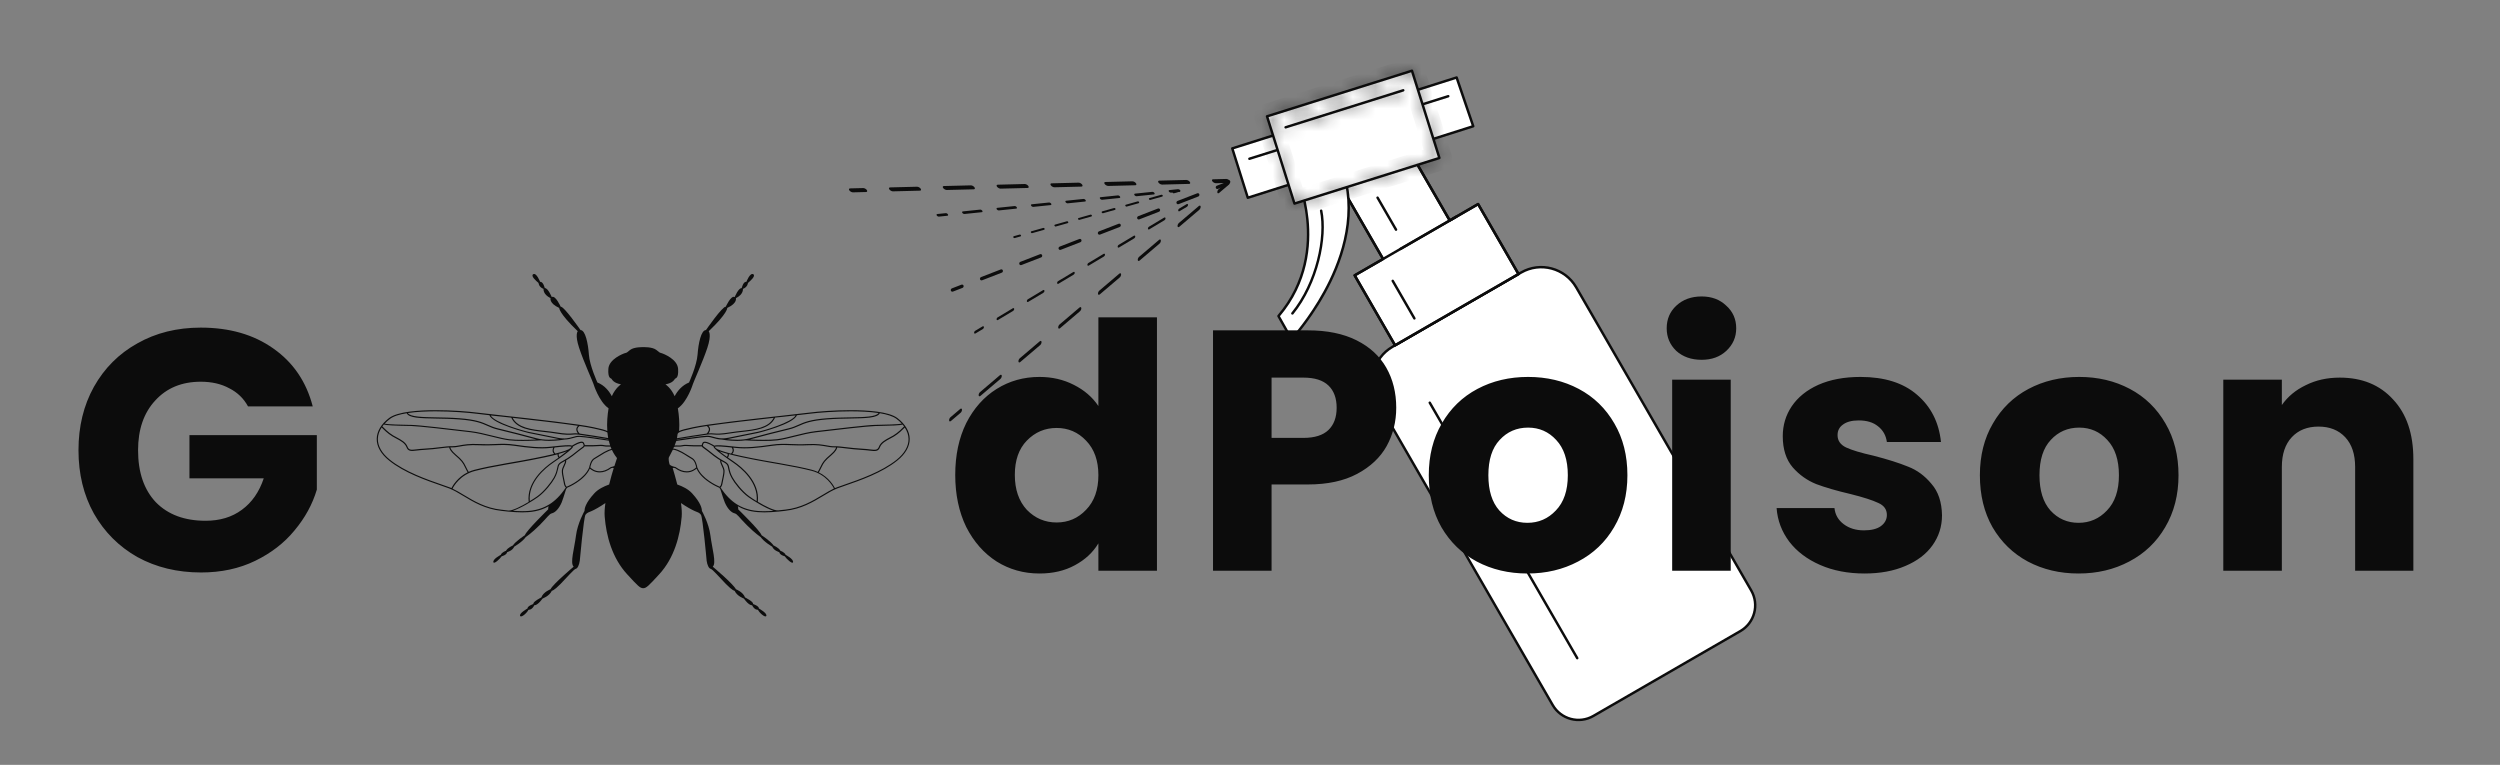 <svg width="219" height="67" viewBox="0 0 219 67" fill="none" xmlns="http://www.w3.org/2000/svg">
<rect x="0" y="0" width="219" height="67" fill="#808080" stroke="none"/>
<path d="M139.577 62.718L152.453 55.284C153.7 54.564 154.127 52.971 153.407 51.725L138.075 25.169C137.099 23.479 134.938 22.899 133.248 23.875L121.979 30.381C120.289 31.357 119.71 33.518 120.686 35.208L136.018 61.764C136.738 63.011 138.331 63.438 139.577 62.718Z" fill="white"/>
<path d="M152.508 55.379L139.632 62.812C138.336 63.561 136.672 63.115 135.924 61.819L120.592 35.263C119.587 33.523 120.185 31.291 121.925 30.287L133.193 23.781C134.933 22.777 137.165 23.375 138.169 25.114L153.501 51.671C154.249 52.967 153.804 54.63 152.508 55.379ZM122.033 30.476C120.398 31.42 119.836 33.518 120.78 35.154L136.112 61.71C136.801 62.903 138.33 63.313 139.523 62.624L152.399 55.19C153.591 54.502 154.001 52.972 153.313 51.779L137.98 25.223C137.036 23.588 134.938 23.025 133.302 23.97L122.033 30.476Z" fill="#0C0C0C"/>
<path d="M138.22 57.749C138.168 57.78 138.102 57.762 138.072 57.71L125.153 35.333C125.122 35.281 125.14 35.215 125.192 35.184C125.245 35.154 125.311 35.172 125.341 35.224L138.26 57.6C138.29 57.653 138.272 57.719 138.22 57.749Z" fill="#0C0C0C"/>
<path d="M124.096 27.778L129.935 24.407L122.777 12.008L116.937 15.379L124.096 27.778Z" fill="white"/>
<path d="M129.99 24.502L124.15 27.873C124.098 27.903 124.032 27.885 124.002 27.833L116.843 15.434C116.813 15.382 116.831 15.316 116.883 15.286L122.722 11.914C122.774 11.884 122.841 11.902 122.871 11.954L130.029 24.353C130.06 24.405 130.042 24.471 129.99 24.502ZM124.136 27.63L129.787 24.367L122.737 12.157L117.086 15.419L124.136 27.63Z" fill="#0C0C0C"/>
<path d="M122.346 20.212C122.294 20.242 122.228 20.225 122.197 20.172L120.58 17.371C120.55 17.319 120.568 17.253 120.62 17.223C120.672 17.192 120.738 17.21 120.768 17.262L122.386 20.064C122.416 20.116 122.398 20.182 122.346 20.212Z" fill="#0C0C0C"/>
<path d="M122.207 30.25L133.02 24.007L129.482 17.88L118.669 24.123L122.207 30.25Z" fill="white"/>
<path d="M133.074 24.101L122.261 30.344C122.209 30.374 122.143 30.357 122.113 30.304L118.575 24.177C118.545 24.125 118.562 24.058 118.615 24.028L129.428 17.785C129.48 17.755 129.546 17.773 129.577 17.825L133.114 23.953C133.144 24.005 133.126 24.071 133.074 24.101ZM122.247 30.101L132.871 23.967L129.443 18.029L118.818 24.163L122.247 30.101Z" fill="#0C0C0C"/>
<path d="M127.624 19.078L122.735 21.901C122.683 21.931 122.617 21.913 122.586 21.861C122.556 21.809 122.574 21.742 122.626 21.712L127.515 18.89C127.567 18.86 127.633 18.877 127.664 18.93C127.694 18.982 127.676 19.048 127.624 19.078Z" fill="#0C0C0C"/>
<path d="M133.075 24.101L122.261 30.344C122.209 30.374 122.143 30.357 122.113 30.304L118.575 24.177C118.545 24.125 118.563 24.058 118.615 24.028L121.007 22.647L116.843 15.434C116.813 15.382 116.831 15.316 116.883 15.286L122.722 11.914C122.774 11.884 122.841 11.902 122.871 11.954L127.035 19.167L129.428 17.785C129.48 17.755 129.546 17.773 129.576 17.825L133.114 23.953C133.145 24.005 133.126 24.071 133.075 24.101ZM122.247 30.101L132.872 23.967L129.443 18.028L127.05 19.41C126.998 19.44 126.932 19.422 126.902 19.37L122.737 12.157L117.086 15.419L121.251 22.632C121.281 22.684 121.263 22.75 121.211 22.781L118.818 24.162L122.247 30.101L122.247 30.101Z" fill="#0C0C0C"/>
<path d="M123.955 27.986C123.902 28.016 123.836 27.998 123.806 27.946L121.908 24.659C121.878 24.607 121.896 24.541 121.948 24.511C122 24.48 122.067 24.498 122.097 24.55L123.994 27.837C124.025 27.889 124.007 27.956 123.955 27.986Z" fill="#0C0C0C"/>
<path d="M113.418 14.979C113.418 14.979 116.842 22.016 111.993 27.686L113.142 29.72C113.142 29.72 120.881 21.411 117.128 13.713L113.418 14.979Z" fill="white"/>
<path d="M113.197 29.814C113.177 29.826 113.153 29.831 113.129 29.828C113.095 29.824 113.065 29.804 113.048 29.773L111.898 27.739C111.876 27.7 111.881 27.649 111.911 27.615C114.388 24.718 114.641 21.453 114.417 19.225C114.173 16.802 113.329 15.044 113.321 15.027C113.307 14.999 113.306 14.966 113.318 14.937C113.33 14.909 113.354 14.886 113.383 14.876L117.093 13.61C117.145 13.592 117.202 13.616 117.226 13.665C119.184 17.681 117.989 21.856 116.641 24.651C115.185 27.671 113.242 29.773 113.222 29.794C113.215 29.802 113.206 29.809 113.197 29.814ZM112.125 27.699L113.162 29.535C113.576 29.065 115.194 27.151 116.446 24.551C117.762 21.821 118.931 17.756 117.072 13.847L113.567 15.044C113.756 15.472 114.418 17.087 114.632 19.196C114.861 21.453 114.609 24.755 112.125 27.699Z" fill="#0C0C0C"/>
<path d="M113.267 27.551C113.229 27.573 113.18 27.57 113.144 27.541C113.097 27.503 113.09 27.435 113.128 27.388C115.285 24.732 116.092 20.772 115.626 18.479C115.615 18.42 115.653 18.362 115.712 18.35C115.77 18.338 115.828 18.376 115.84 18.435C116.315 20.778 115.494 24.819 113.298 27.526C113.288 27.535 113.279 27.544 113.267 27.551Z" fill="#0C0C0C"/>
<path d="M109.307 17.323L129.054 11.059L127.6 6.79L107.947 13L109.307 17.323Z" fill="white"/>
<path d="M129.109 11.153C129.102 11.157 129.095 11.16 129.087 11.162L109.341 17.427C109.313 17.436 109.283 17.434 109.258 17.42C109.232 17.407 109.213 17.384 109.204 17.356L107.844 13.033C107.827 12.976 107.858 12.915 107.915 12.896L127.568 6.686C127.625 6.668 127.685 6.698 127.704 6.754L129.158 11.023C129.167 11.051 129.166 11.081 129.152 11.107C129.142 11.126 129.127 11.142 129.109 11.153ZM109.378 17.186L128.915 10.988L127.531 6.926L108.084 13.072L109.378 17.186Z" fill="#0C0C0C"/>
<path d="M126.921 8.522C126.914 8.526 126.907 8.529 126.899 8.532L109.481 14.012C109.424 14.03 109.362 13.998 109.344 13.94C109.327 13.883 109.359 13.822 109.416 13.804L126.834 8.324C126.891 8.306 126.953 8.338 126.971 8.396C126.986 8.445 126.964 8.497 126.921 8.522Z" fill="#0C0C0C"/>
<path d="M113.39 17.828L126.086 13.834L123.683 6.193L110.987 10.187L113.39 17.828Z" fill="white"/>
<mask id="path-19-inside-1_108_816" fill="white">
<path d="M126.145 13.932C126.138 13.936 126.131 13.939 126.123 13.942L113.428 17.936C113.401 17.945 113.37 17.942 113.345 17.928C113.32 17.915 113.3 17.892 113.292 17.865L110.888 10.224C110.88 10.196 110.882 10.166 110.895 10.141C110.909 10.115 110.932 10.096 110.959 10.087L123.655 6.093C123.712 6.075 123.773 6.107 123.791 6.165L126.195 13.806C126.21 13.855 126.188 13.907 126.145 13.932ZM113.466 17.696L125.954 13.767L123.615 6.334L111.128 10.263L113.466 17.696Z"/>
</mask>
<path d="M126.145 13.932C126.138 13.936 126.131 13.939 126.123 13.942L113.428 17.936C113.401 17.945 113.37 17.942 113.345 17.928C113.32 17.915 113.3 17.892 113.292 17.865L110.888 10.224C110.88 10.196 110.882 10.166 110.895 10.141C110.909 10.115 110.932 10.096 110.959 10.087L123.655 6.093C123.712 6.075 123.773 6.107 123.791 6.165L126.195 13.806C126.21 13.855 126.188 13.907 126.145 13.932ZM113.466 17.696L125.954 13.767L123.615 6.334L111.128 10.263L113.466 17.696Z" fill="#0C0C0C"/>
<path d="M126.123 13.942L126.423 14.896L126.439 14.891L126.455 14.885L126.123 13.942ZM113.428 17.936L113.723 18.892L113.728 18.89L113.428 17.936ZM113.345 17.928L113.81 17.043L113.345 17.928ZM113.292 17.865L114.247 17.57L114.246 17.564L113.292 17.865ZM110.888 10.224L109.932 10.519L109.934 10.524L110.888 10.224ZM110.959 10.087L111.254 11.043L111.259 11.041L110.959 10.087ZM123.655 6.093L123.955 7.047L123.958 7.046L123.655 6.093ZM123.791 6.165L122.836 6.461L122.837 6.465L123.791 6.165ZM126.195 13.806L127.149 13.506L127.149 13.505L126.195 13.806ZM113.466 17.696L112.513 17.996L112.813 18.95L113.767 18.65L113.466 17.696ZM125.954 13.767L126.254 14.721L127.208 14.421L126.908 13.467L125.954 13.767ZM123.615 6.334L124.569 6.034L124.269 5.08L123.315 5.38L123.615 6.334ZM111.128 10.263L110.828 9.309L109.874 9.609L110.174 10.563L111.128 10.263ZM125.645 13.066C125.709 13.03 125.763 13.009 125.792 12.999L126.455 14.885C126.499 14.87 126.568 14.843 126.645 14.798L125.645 13.066ZM125.823 12.988L113.128 16.982L113.728 18.89L126.423 14.896L125.823 12.988ZM113.133 16.98C113.354 16.912 113.597 16.931 113.81 17.043L112.881 18.814C113.144 18.952 113.448 18.977 113.723 18.892L113.133 16.98ZM113.81 17.043C114.013 17.15 114.175 17.336 114.247 17.57L112.336 18.16C112.425 18.449 112.626 18.681 112.881 18.814L113.81 17.043ZM114.246 17.564L111.842 9.924L109.934 10.524L112.338 18.165L114.246 17.564ZM111.844 9.929C111.912 10.149 111.893 10.393 111.781 10.605L110.01 9.676C109.872 9.94 109.847 10.243 109.933 10.519L111.844 9.929ZM111.781 10.605C111.674 10.809 111.488 10.971 111.254 11.043L110.664 9.132C110.375 9.221 110.143 9.422 110.01 9.676L111.781 10.605ZM111.259 11.041L123.955 7.047L123.354 5.139L110.659 9.133L111.259 11.041ZM123.958 7.046C123.486 7.197 122.982 6.933 122.836 6.461L124.746 5.869C124.564 5.281 123.938 4.953 123.351 5.141L123.958 7.046ZM122.837 6.465L125.241 14.106L127.149 13.505L124.745 5.865L122.837 6.465ZM125.241 14.105C125.112 13.694 125.295 13.268 125.645 13.066L126.645 14.798C127.081 14.546 127.309 14.017 127.149 13.506L125.241 14.105ZM113.767 18.65L126.254 14.721L125.654 12.813L113.166 16.742L113.767 18.65ZM126.908 13.467L124.569 6.034L122.662 6.634L125 14.067L126.908 13.467ZM123.315 5.38L110.828 9.309L111.428 11.217L123.916 7.288L123.315 5.38ZM110.174 10.563L112.513 17.996L114.42 17.396L112.082 9.963L110.174 10.563Z" fill="#0C0C0C" mask="url(#path-19-inside-1_108_816)"/>
<mask id="path-21-inside-2_108_816" fill="white">
<path d="M122.978 8.005C122.971 8.009 122.964 8.012 122.956 8.015L112.652 11.257C112.594 11.275 112.533 11.243 112.515 11.185C112.497 11.128 112.53 11.068 112.587 11.049L122.891 7.807C122.948 7.788 123.01 7.82 123.028 7.878C123.043 7.927 123.021 7.98 122.978 8.005Z"/>
</mask>
<path d="M122.978 8.005C122.971 8.009 122.964 8.012 122.956 8.015L112.652 11.257C112.594 11.275 112.533 11.243 112.515 11.185C112.497 11.128 112.53 11.068 112.587 11.049L122.891 7.807C122.948 7.788 123.01 7.82 123.028 7.878C123.043 7.927 123.021 7.98 122.978 8.005Z" fill="#0C0C0C"/>
<path d="M122.956 8.015L123.557 9.922L123.588 9.912L123.62 9.901L122.956 8.015ZM112.652 11.257L112.051 9.349L112.045 9.351L112.652 11.257ZM112.587 11.049L111.986 9.141L111.967 9.147L111.949 9.153L112.587 11.049ZM122.891 7.807L123.491 9.715L123.498 9.712L122.891 7.807ZM123.028 7.878L121.117 8.47L121.118 8.473L123.028 7.878ZM121.978 6.273C122.112 6.195 122.228 6.151 122.293 6.128L123.62 9.901C123.7 9.873 123.83 9.822 123.978 9.737L121.978 6.273ZM122.356 6.107L112.051 9.349L113.252 13.165L123.557 9.922L122.356 6.107ZM112.045 9.351C113.047 9.032 114.115 9.591 114.426 10.593L110.605 11.777C110.951 12.895 112.142 13.518 113.259 13.162L112.045 9.351ZM114.426 10.593C114.743 11.619 114.151 12.633 113.224 12.944L111.949 9.153C110.909 9.503 110.251 10.637 110.605 11.777L114.426 10.593ZM113.187 12.957L123.491 9.714L122.291 5.899L111.986 9.141L113.187 12.957ZM123.498 9.712C122.496 10.032 121.428 9.472 121.117 8.47L124.938 7.286C124.592 6.169 123.401 5.545 122.284 5.901L123.498 9.712ZM121.118 8.473C120.85 7.611 121.228 6.706 121.978 6.273L123.978 9.737C124.815 9.254 125.236 8.243 124.937 7.284L121.118 8.473Z" fill="#0C0C0C" mask="url(#path-21-inside-2_108_816)"/>
<path d="M75.959 16.779C75.944 16.804 75.913 16.82 75.868 16.821L74.722 16.85C74.617 16.852 74.475 16.777 74.405 16.681C74.336 16.586 74.365 16.506 74.47 16.503L75.616 16.474C75.721 16.472 75.863 16.547 75.932 16.643C75.971 16.697 75.979 16.746 75.959 16.779Z" fill="#0C0C0C"/>
<path d="M104.254 16.068C104.239 16.093 104.208 16.109 104.162 16.11L101.805 16.17C101.7 16.172 101.558 16.097 101.488 16.002C101.419 15.906 101.449 15.826 101.553 15.823L103.911 15.764C104.017 15.761 104.159 15.837 104.228 15.932C104.266 15.986 104.274 16.035 104.254 16.068ZM99.538 16.187C99.523 16.212 99.492 16.228 99.446 16.229L97.088 16.289C96.982 16.291 96.841 16.216 96.771 16.12C96.702 16.024 96.731 15.944 96.837 15.942L99.196 15.883C99.301 15.88 99.443 15.955 99.512 16.052C99.551 16.105 99.558 16.154 99.538 16.187ZM94.822 16.305C94.807 16.33 94.776 16.346 94.73 16.347L92.371 16.406C92.266 16.409 92.124 16.334 92.055 16.238C91.986 16.142 92.014 16.062 92.121 16.06L94.479 16.001C94.585 15.998 94.727 16.073 94.796 16.169C94.835 16.224 94.842 16.272 94.822 16.305ZM90.106 16.424C90.091 16.449 90.06 16.464 90.014 16.466L87.656 16.525C87.55 16.528 87.408 16.453 87.339 16.356C87.27 16.261 87.298 16.181 87.405 16.179L89.763 16.119C89.869 16.117 90.011 16.192 90.08 16.288C90.118 16.341 90.126 16.391 90.106 16.424ZM85.391 16.542C85.375 16.567 85.344 16.583 85.299 16.584L82.94 16.643C82.835 16.646 82.693 16.57 82.624 16.475C82.554 16.379 82.583 16.299 82.688 16.296L85.046 16.237C85.151 16.234 85.293 16.309 85.363 16.405C85.403 16.46 85.41 16.509 85.391 16.542ZM80.675 16.661C80.659 16.686 80.628 16.701 80.583 16.703L78.225 16.762C78.12 16.765 77.978 16.69 77.909 16.594C77.839 16.498 77.868 16.419 77.974 16.416L80.332 16.357C80.437 16.354 80.579 16.429 80.649 16.525C80.687 16.579 80.695 16.628 80.675 16.661Z" fill="#0C0C0C"/>
<path d="M107.758 15.98C107.743 16.006 107.712 16.021 107.666 16.023L106.521 16.051C106.415 16.054 106.273 15.979 106.204 15.883C106.135 15.787 106.163 15.707 106.27 15.705L107.415 15.676C107.521 15.673 107.663 15.749 107.732 15.845C107.77 15.898 107.778 15.947 107.758 15.98Z" fill="#0C0C0C"/>
<path d="M84.234 36.046C84.213 36.09 84.184 36.13 84.15 36.158L83.304 36.878C83.226 36.944 83.153 36.925 83.142 36.834C83.131 36.743 83.184 36.615 83.262 36.549L84.109 35.83C84.186 35.763 84.259 35.783 84.27 35.874C84.276 35.926 84.262 35.989 84.234 36.046Z" fill="#0C0C0C"/>
<path d="M105.142 18.265C105.12 18.309 105.091 18.349 105.058 18.378L103.315 19.86C103.237 19.926 103.165 19.906 103.153 19.815C103.142 19.724 103.196 19.597 103.274 19.531L105.016 18.049C105.094 17.983 105.167 18.002 105.178 18.093C105.184 18.144 105.17 18.208 105.142 18.265ZM101.657 21.229C101.635 21.273 101.607 21.313 101.572 21.342L99.83 22.824C99.752 22.89 99.679 22.871 99.668 22.779C99.657 22.688 99.71 22.561 99.789 22.495L101.532 21.013C101.61 20.947 101.682 20.966 101.693 21.058C101.699 21.108 101.685 21.171 101.657 21.229ZM98.172 24.192C98.151 24.236 98.122 24.275 98.088 24.305L96.345 25.787C96.267 25.853 96.195 25.834 96.184 25.742C96.172 25.651 96.226 25.524 96.304 25.457L98.047 23.976C98.125 23.909 98.197 23.929 98.208 24.021C98.215 24.072 98.2 24.134 98.172 24.192ZM94.688 27.155C94.666 27.2 94.637 27.239 94.603 27.269L92.86 28.751C92.782 28.817 92.71 28.797 92.699 28.706C92.688 28.615 92.741 28.488 92.82 28.421L94.562 26.939C94.64 26.873 94.713 26.893 94.724 26.985C94.73 27.035 94.716 27.099 94.688 27.155ZM91.203 30.119C91.182 30.163 91.153 30.202 91.119 30.231L89.377 31.713C89.299 31.779 89.226 31.76 89.215 31.669C89.203 31.578 89.257 31.45 89.335 31.384L91.077 29.902C91.155 29.836 91.228 29.855 91.239 29.946C91.245 29.999 91.231 30.061 91.203 30.119ZM87.719 33.082C87.697 33.127 87.668 33.166 87.635 33.195L85.892 34.677C85.814 34.743 85.742 34.724 85.73 34.633C85.719 34.542 85.773 34.414 85.851 34.348L87.593 32.866C87.671 32.8 87.744 32.82 87.755 32.911C87.761 32.962 87.746 33.025 87.719 33.082Z" fill="#0C0C0C"/>
<path d="M107.73 16.064C107.709 16.108 107.68 16.148 107.646 16.177L106.8 16.897C106.722 16.963 106.649 16.944 106.638 16.852C106.627 16.761 106.68 16.634 106.759 16.567L107.605 15.848C107.683 15.782 107.755 15.801 107.766 15.893C107.773 15.944 107.758 16.007 107.73 16.064Z" fill="#0C0C0C"/>
<path d="M84.392 25.153C84.375 25.182 84.348 25.206 84.315 25.219L83.479 25.543C83.402 25.572 83.319 25.534 83.293 25.456C83.268 25.379 83.309 25.291 83.386 25.262L84.222 24.938C84.299 24.908 84.382 24.946 84.408 25.024C84.422 25.069 84.415 25.115 84.392 25.153Z" fill="#0C0C0C"/>
<path d="M105.046 17.148C105.028 17.178 105.002 17.201 104.969 17.214L103.248 17.882C103.171 17.911 103.088 17.873 103.062 17.795C103.037 17.718 103.079 17.631 103.155 17.601L104.876 16.934C104.953 16.904 105.037 16.942 105.062 17.02C105.076 17.064 105.069 17.111 105.046 17.148ZM101.604 18.483C101.586 18.512 101.56 18.536 101.526 18.549L99.805 19.216C99.728 19.246 99.644 19.207 99.619 19.129C99.594 19.052 99.635 18.965 99.713 18.935L101.434 18.268C101.511 18.238 101.594 18.277 101.619 18.355C101.634 18.398 101.627 18.445 101.604 18.483ZM98.161 19.816C98.144 19.846 98.117 19.869 98.083 19.883L96.362 20.55C96.285 20.579 96.202 20.541 96.177 20.463C96.151 20.385 96.192 20.299 96.27 20.268L97.992 19.602C98.068 19.572 98.152 19.61 98.177 19.688C98.191 19.732 98.184 19.779 98.161 19.816ZM94.719 21.151C94.701 21.18 94.675 21.203 94.641 21.217L92.92 21.884C92.843 21.914 92.759 21.875 92.734 21.797C92.709 21.72 92.75 21.633 92.828 21.603L94.549 20.936C94.626 20.906 94.709 20.945 94.734 21.023C94.749 21.066 94.742 21.113 94.719 21.151ZM91.277 22.485C91.259 22.514 91.233 22.537 91.199 22.55L89.478 23.217C89.401 23.247 89.318 23.209 89.292 23.131C89.266 23.053 89.308 22.966 89.385 22.936L91.106 22.269C91.183 22.239 91.266 22.278 91.292 22.355C91.306 22.4 91.299 22.447 91.277 22.485ZM87.834 23.819C87.817 23.848 87.79 23.872 87.757 23.885L86.036 24.552C85.959 24.582 85.876 24.543 85.85 24.466C85.825 24.388 85.866 24.301 85.943 24.271L87.665 23.604C87.742 23.574 87.825 23.613 87.85 23.69C87.864 23.734 87.857 23.781 87.834 23.819Z" fill="#0C0C0C"/>
<path d="M107.604 16.158C107.586 16.187 107.56 16.21 107.526 16.224L106.69 16.548C106.613 16.578 106.53 16.539 106.505 16.461C106.479 16.384 106.52 16.297 106.598 16.267L107.434 15.943C107.511 15.913 107.594 15.951 107.619 16.03C107.634 16.073 107.626 16.12 107.604 16.158Z" fill="#0C0C0C"/>
<path d="M86.163 28.757C86.147 28.785 86.125 28.808 86.099 28.823L85.455 29.209C85.396 29.244 85.341 29.222 85.333 29.159C85.324 29.096 85.365 29.016 85.425 28.98L86.069 28.594C86.128 28.559 86.183 28.581 86.191 28.644C86.196 28.681 86.185 28.722 86.163 28.757Z" fill="#0C0C0C"/>
<path d="M102.072 19.226C102.056 19.253 102.034 19.277 102.008 19.292L100.682 20.087C100.623 20.122 100.568 20.1 100.56 20.037C100.551 19.973 100.593 19.893 100.652 19.858L101.978 19.063C102.037 19.028 102.092 19.05 102.1 19.113C102.105 19.149 102.093 19.19 102.072 19.226ZM99.421 20.815C99.404 20.842 99.382 20.866 99.356 20.881L98.03 21.676C97.971 21.711 97.916 21.689 97.908 21.625C97.899 21.562 97.94 21.482 98 21.447L99.326 20.652C99.385 20.617 99.44 20.639 99.448 20.703C99.453 20.738 99.442 20.779 99.421 20.815ZM96.769 22.403C96.752 22.43 96.73 22.454 96.704 22.47L95.378 23.264C95.319 23.299 95.264 23.277 95.256 23.213C95.248 23.15 95.288 23.07 95.348 23.035L96.674 22.24C96.734 22.205 96.789 22.227 96.797 22.291C96.801 22.327 96.79 22.367 96.769 22.403ZM94.117 23.991C94.101 24.019 94.079 24.042 94.053 24.058L92.727 24.853C92.668 24.888 92.612 24.866 92.604 24.802C92.596 24.739 92.637 24.659 92.697 24.623L94.023 23.829C94.082 23.794 94.137 23.816 94.145 23.88C94.15 23.915 94.138 23.956 94.117 23.991ZM91.466 25.58C91.45 25.607 91.427 25.631 91.402 25.646L90.076 26.441C90.016 26.476 89.962 26.454 89.953 26.39C89.945 26.327 89.986 26.247 90.045 26.212L91.371 25.417C91.43 25.381 91.485 25.404 91.493 25.467C91.498 25.504 91.487 25.544 91.466 25.58ZM88.814 27.169C88.798 27.196 88.776 27.22 88.75 27.235L87.424 28.029C87.365 28.065 87.31 28.043 87.302 27.98C87.293 27.916 87.335 27.836 87.394 27.801L88.72 27.006C88.779 26.971 88.834 26.993 88.843 27.056C88.847 27.092 88.836 27.133 88.814 27.169Z" fill="#0C0C0C"/>
<path d="M104.042 18.046C104.026 18.073 104.004 18.096 103.978 18.113L103.334 18.498C103.275 18.534 103.22 18.511 103.212 18.448C103.203 18.384 103.244 18.305 103.304 18.269L103.948 17.883C104.007 17.848 104.062 17.87 104.07 17.934C104.075 17.969 104.064 18.01 104.042 18.046Z" fill="#0C0C0C"/>
<path d="M83.047 18.866C83.036 18.885 83.015 18.897 82.986 18.9L82.254 18.976C82.186 18.982 82.099 18.937 82.06 18.875C82.02 18.812 82.043 18.756 82.11 18.748L82.842 18.673C82.91 18.666 82.997 18.711 83.036 18.774C83.058 18.81 83.061 18.843 83.047 18.866Z" fill="#0C0C0C"/>
<path d="M101.14 16.999C101.129 17.017 101.109 17.03 101.08 17.033L99.572 17.189C99.505 17.195 99.418 17.151 99.378 17.088C99.338 17.025 99.361 16.969 99.428 16.962L100.936 16.806C101.004 16.799 101.091 16.844 101.13 16.907C101.152 16.942 101.155 16.976 101.14 16.999ZM98.125 17.311C98.114 17.329 98.093 17.341 98.064 17.345L96.556 17.5C96.488 17.507 96.401 17.462 96.362 17.399C96.322 17.336 96.344 17.28 96.413 17.273L97.921 17.117C97.988 17.11 98.075 17.156 98.114 17.219C98.136 17.253 98.139 17.287 98.125 17.311ZM95.109 17.621C95.098 17.64 95.077 17.652 95.048 17.655L93.54 17.811C93.472 17.818 93.385 17.773 93.346 17.71C93.306 17.647 93.328 17.591 93.397 17.584L94.905 17.428C94.972 17.421 95.059 17.466 95.098 17.529C95.121 17.565 95.123 17.598 95.109 17.621ZM92.093 17.933C92.082 17.951 92.061 17.963 92.032 17.967L90.524 18.122C90.457 18.129 90.37 18.084 90.33 18.021C90.291 17.959 90.313 17.902 90.381 17.895L91.889 17.74C91.957 17.733 92.043 17.778 92.083 17.841C92.105 17.876 92.107 17.909 92.093 17.933ZM89.078 18.244C89.067 18.262 89.046 18.274 89.017 18.277L87.509 18.433C87.441 18.44 87.355 18.395 87.315 18.332C87.275 18.27 87.297 18.213 87.365 18.206L88.873 18.05C88.94 18.043 89.027 18.088 89.067 18.151C89.089 18.187 89.092 18.22 89.078 18.244ZM86.062 18.555C86.051 18.574 86.031 18.586 86.001 18.589L84.494 18.745C84.426 18.752 84.339 18.707 84.3 18.644C84.26 18.581 84.282 18.525 84.35 18.518L85.858 18.362C85.925 18.355 86.012 18.4 86.052 18.463C86.074 18.498 86.076 18.532 86.062 18.555Z" fill="#0C0C0C"/>
<path d="M103.381 16.768C103.37 16.786 103.349 16.798 103.32 16.802L102.588 16.877C102.52 16.884 102.433 16.839 102.394 16.776C102.354 16.714 102.376 16.657 102.445 16.65L103.177 16.575C103.244 16.568 103.331 16.613 103.371 16.676C103.393 16.711 103.395 16.744 103.381 16.768Z" fill="#0C0C0C"/>
<path d="M89.435 20.679C89.425 20.695 89.41 20.707 89.39 20.713L88.888 20.854C88.841 20.867 88.788 20.841 88.768 20.796C88.748 20.75 88.769 20.703 88.816 20.69L89.318 20.549C89.365 20.536 89.418 20.562 89.438 20.607C89.449 20.633 89.447 20.659 89.435 20.679Z" fill="#0C0C0C"/>
<path d="M101.85 17.189C101.841 17.205 101.826 17.217 101.806 17.222L100.771 17.513C100.725 17.526 100.671 17.5 100.652 17.455C100.632 17.41 100.653 17.363 100.699 17.349L101.734 17.059C101.781 17.046 101.834 17.072 101.854 17.117C101.865 17.142 101.863 17.169 101.85 17.189ZM99.781 17.771C99.772 17.787 99.757 17.799 99.736 17.805L98.701 18.095C98.655 18.108 98.602 18.082 98.582 18.037C98.562 17.991 98.583 17.945 98.63 17.931L99.665 17.64C99.711 17.628 99.765 17.654 99.784 17.699C99.795 17.724 99.793 17.75 99.781 17.771ZM97.712 18.352C97.702 18.368 97.687 18.38 97.667 18.386L96.632 18.677C96.586 18.69 96.532 18.664 96.512 18.618C96.493 18.573 96.514 18.526 96.561 18.513L97.595 18.222C97.642 18.209 97.695 18.235 97.715 18.28C97.726 18.306 97.724 18.332 97.712 18.352ZM95.642 18.934C95.633 18.95 95.618 18.962 95.597 18.968L94.563 19.259C94.516 19.272 94.463 19.246 94.443 19.2C94.423 19.155 94.445 19.108 94.491 19.095L95.526 18.804C95.572 18.791 95.626 18.817 95.646 18.863C95.657 18.888 95.654 18.914 95.642 18.934ZM93.573 19.516C93.564 19.532 93.549 19.544 93.528 19.549L92.494 19.84C92.447 19.853 92.394 19.827 92.374 19.782C92.354 19.736 92.376 19.689 92.422 19.676L93.456 19.385C93.502 19.372 93.556 19.398 93.576 19.443C93.587 19.47 93.585 19.496 93.573 19.516ZM91.504 20.098C91.494 20.113 91.479 20.125 91.459 20.131L90.425 20.422C90.378 20.435 90.325 20.409 90.305 20.364C90.285 20.319 90.306 20.271 90.353 20.258L91.388 19.967C91.434 19.954 91.487 19.98 91.507 20.026C91.518 20.051 91.516 20.078 91.504 20.098Z" fill="#0C0C0C"/>
<path d="M103.388 16.757C103.379 16.773 103.363 16.785 103.343 16.791L102.841 16.932C102.794 16.945 102.741 16.919 102.721 16.873C102.701 16.828 102.722 16.781 102.769 16.768L103.272 16.627C103.318 16.613 103.372 16.64 103.391 16.685C103.402 16.71 103.4 16.737 103.388 16.757Z" fill="#0C0C0C"/>
<path d="M21.725 35.599C21.345 34.899 20.795 34.369 20.075 34.009C19.375 33.629 18.545 33.439 17.585 33.439C15.925 33.439 14.595 33.989 13.595 35.089C12.595 36.169 12.095 37.619 12.095 39.439C12.095 41.379 12.615 42.899 13.655 43.999C14.715 45.079 16.165 45.619 18.005 45.619C19.265 45.619 20.325 45.299 21.185 44.659C22.065 44.019 22.705 43.099 23.105 41.899H16.595V38.119H27.755V42.889C27.375 44.169 26.725 45.359 25.805 46.459C24.905 47.559 23.755 48.449 22.355 49.129C20.955 49.809 19.375 50.149 17.615 50.149C15.535 50.149 13.675 49.699 12.035 48.799C10.415 47.879 9.145 46.609 8.225 44.989C7.325 43.369 6.875 41.519 6.875 39.439C6.875 37.359 7.325 35.509 8.225 33.889C9.145 32.249 10.415 30.979 12.035 30.079C13.655 29.159 15.505 28.699 17.585 28.699C20.105 28.699 22.225 29.309 23.945 30.529C25.685 31.749 26.835 33.439 27.395 35.599H21.725ZM83.679 41.599C83.679 39.879 83.999 38.369 84.639 37.069C85.299 35.769 86.189 34.769 87.309 34.069C88.429 33.369 89.679 33.019 91.059 33.019C92.159 33.019 93.159 33.249 94.059 33.709C94.979 34.169 95.699 34.789 96.219 35.569V27.799H101.349V49.999H96.219V47.599C95.739 48.399 95.049 49.039 94.149 49.519C93.269 49.999 92.239 50.239 91.059 50.239C89.679 50.239 88.429 49.889 87.309 49.189C86.189 48.469 85.299 47.459 84.639 46.159C83.999 44.839 83.679 43.319 83.679 41.599ZM96.219 41.629C96.219 40.349 95.859 39.339 95.139 38.599C94.439 37.859 93.579 37.489 92.559 37.489C91.539 37.489 90.669 37.859 89.949 38.599C89.249 39.319 88.899 40.319 88.899 41.599C88.899 42.879 89.249 43.899 89.949 44.659C90.669 45.399 91.539 45.769 92.559 45.769C93.579 45.769 94.439 45.399 95.139 44.659C95.859 43.919 96.219 42.909 96.219 41.629ZM122.31 35.719C122.31 36.939 122.03 38.059 121.47 39.079C120.91 40.079 120.05 40.889 118.89 41.509C117.73 42.129 116.29 42.439 114.57 42.439H111.39V49.999H106.26V28.939H114.57C116.25 28.939 117.67 29.229 118.83 29.809C119.99 30.389 120.86 31.189 121.44 32.209C122.02 33.229 122.31 34.399 122.31 35.719ZM114.18 38.359C115.16 38.359 115.89 38.129 116.37 37.669C116.85 37.209 117.09 36.559 117.09 35.719C117.09 34.879 116.85 34.229 116.37 33.769C115.89 33.309 115.16 33.079 114.18 33.079H111.39V38.359H114.18ZM133.801 50.239C132.161 50.239 130.681 49.889 129.361 49.189C128.061 48.489 127.031 47.489 126.271 46.189C125.531 44.889 125.161 43.369 125.161 41.629C125.161 39.909 125.541 38.399 126.301 37.099C127.061 35.779 128.101 34.769 129.421 34.069C130.741 33.369 132.221 33.019 133.861 33.019C135.501 33.019 136.981 33.369 138.301 34.069C139.621 34.769 140.661 35.779 141.421 37.099C142.181 38.399 142.561 39.909 142.561 41.629C142.561 43.349 142.171 44.869 141.391 46.189C140.631 47.489 139.581 48.489 138.241 49.189C136.921 49.889 135.441 50.239 133.801 50.239ZM133.801 45.799C134.781 45.799 135.611 45.439 136.291 44.719C136.991 43.999 137.341 42.969 137.341 41.629C137.341 40.289 137.001 39.259 136.321 38.539C135.661 37.819 134.841 37.459 133.861 37.459C132.861 37.459 132.031 37.819 131.371 38.539C130.711 39.239 130.381 40.269 130.381 41.629C130.381 42.969 130.701 43.999 131.341 44.719C132.001 45.439 132.821 45.799 133.801 45.799ZM149.062 31.519C148.162 31.519 147.422 31.259 146.842 30.739C146.282 30.199 146.002 29.539 146.002 28.759C146.002 27.959 146.282 27.299 146.842 26.779C147.422 26.239 148.162 25.969 149.062 25.969C149.942 25.969 150.662 26.239 151.222 26.779C151.802 27.299 152.092 27.959 152.092 28.759C152.092 29.539 151.802 30.199 151.222 30.739C150.662 31.259 149.942 31.519 149.062 31.519ZM151.612 33.259V49.999H146.482V33.259H151.612ZM163.34 50.239C161.88 50.239 160.58 49.989 159.44 49.489C158.3 48.989 157.4 48.309 156.74 47.449C156.08 46.569 155.71 45.589 155.63 44.509H160.7C160.76 45.089 161.03 45.559 161.51 45.919C161.99 46.279 162.58 46.459 163.28 46.459C163.92 46.459 164.41 46.339 164.75 46.099C165.11 45.839 165.29 45.509 165.29 45.109C165.29 44.629 165.04 44.279 164.54 44.059C164.04 43.819 163.23 43.559 162.11 43.279C160.91 42.999 159.91 42.709 159.11 42.409C158.31 42.089 157.62 41.599 157.04 40.939C156.46 40.259 156.17 39.349 156.17 38.209C156.17 37.249 156.43 36.379 156.95 35.599C157.49 34.799 158.27 34.169 159.29 33.709C160.33 33.249 161.56 33.019 162.98 33.019C165.08 33.019 166.73 33.539 167.93 34.579C169.15 35.619 169.85 36.999 170.03 38.719H165.29C165.21 38.139 164.95 37.679 164.51 37.339C164.09 36.999 163.53 36.829 162.83 36.829C162.23 36.829 161.77 36.949 161.45 37.189C161.13 37.409 160.97 37.719 160.97 38.119C160.97 38.599 161.22 38.959 161.72 39.199C162.24 39.439 163.04 39.679 164.12 39.919C165.36 40.239 166.37 40.559 167.15 40.879C167.93 41.179 168.61 41.679 169.19 42.379C169.79 43.059 170.1 43.979 170.12 45.139C170.12 46.119 169.84 46.999 169.28 47.779C168.74 48.539 167.95 49.139 166.91 49.579C165.89 50.019 164.7 50.239 163.34 50.239ZM182.078 50.239C180.438 50.239 178.958 49.889 177.638 49.189C176.338 48.489 175.308 47.489 174.548 46.189C173.808 44.889 173.438 43.369 173.438 41.629C173.438 39.909 173.818 38.399 174.578 37.099C175.338 35.779 176.378 34.769 177.698 34.069C179.018 33.369 180.498 33.019 182.138 33.019C183.778 33.019 185.258 33.369 186.578 34.069C187.898 34.769 188.938 35.779 189.698 37.099C190.458 38.399 190.838 39.909 190.838 41.629C190.838 43.349 190.448 44.869 189.668 46.189C188.908 47.489 187.858 48.489 186.518 49.189C185.198 49.889 183.718 50.239 182.078 50.239ZM182.078 45.799C183.058 45.799 183.888 45.439 184.568 44.719C185.268 43.999 185.618 42.969 185.618 41.629C185.618 40.289 185.278 39.259 184.598 38.539C183.938 37.819 183.118 37.459 182.138 37.459C181.138 37.459 180.308 37.819 179.648 38.539C178.988 39.239 178.658 40.269 178.658 41.629C178.658 42.969 178.978 43.999 179.618 44.719C180.278 45.439 181.098 45.799 182.078 45.799ZM204.96 33.079C206.92 33.079 208.48 33.719 209.64 34.999C210.82 36.259 211.41 37.999 211.41 40.219V49.999H206.31V40.909C206.31 39.789 206.02 38.919 205.44 38.299C204.86 37.679 204.08 37.369 203.1 37.369C202.12 37.369 201.34 37.679 200.76 38.299C200.18 38.919 199.89 39.789 199.89 40.909V49.999H194.76V33.259H199.89V35.479C200.41 34.739 201.11 34.159 201.99 33.739C202.87 33.299 203.86 33.079 204.96 33.079Z" fill="#0C0C0C"/>
<path d="M78.604 36.616C77.857 36.051 75.975 35.931 74.528 35.931C73.103 35.931 71.71 36.04 70.882 36.146C70.39 36.208 69.552 36.299 68.582 36.408C65.811 36.718 62.02 37.137 60.715 37.422C60.069 37.56 59.697 37.651 59.49 37.757C59.544 37.046 59.475 36.346 59.38 35.767C60.23 35.18 60.7 33.641 60.7 33.641C60.718 33.539 61.568 31.665 61.962 30.477C62.355 29.288 62.082 29.015 62.082 29.015C63.752 27.433 63.708 26.973 63.708 26.973C64.608 26.565 64.466 26.116 64.466 26.116C65.155 25.777 65.079 25.307 65.079 25.307C65.505 25.143 65.52 24.786 65.52 24.786C65.724 24.614 66.22 24.181 65.994 24.027C65.706 23.838 65.381 24.691 65.381 24.691C65.108 24.64 64.973 25.238 64.973 25.238C64.685 25.22 64.36 26.022 64.36 26.022C64.036 25.836 63.577 26.871 63.577 26.871C63.303 26.802 61.841 28.913 61.841 28.913C61.415 28.913 61.178 30.087 61.108 31.056C61.039 32.026 60.361 33.506 60.361 33.506C59.745 33.758 59.351 34.235 59.1 34.706C58.775 33.973 58.294 33.667 58.294 33.667C58.958 33.55 59.067 33.251 59.129 33.182C59.187 33.112 59.453 33.163 59.402 32.314C59.351 31.465 58.133 30.987 57.929 30.929C57.725 30.867 57.846 30.918 57.488 30.648C57.131 30.375 56.347 30.411 56.347 30.411C56.347 30.411 55.563 30.378 55.206 30.648C54.849 30.922 54.969 30.87 54.765 30.929C54.561 30.987 53.343 31.465 53.292 32.314C53.241 33.163 53.504 33.112 53.566 33.182C53.624 33.251 53.737 33.55 54.4 33.667C54.4 33.667 53.919 33.973 53.595 34.706C53.343 34.235 52.949 33.754 52.333 33.506C52.333 33.506 51.651 32.026 51.586 31.056C51.517 30.087 51.28 28.913 50.853 28.913C50.853 28.913 49.391 26.802 49.118 26.871C49.118 26.871 48.658 25.832 48.334 26.022C48.334 26.022 48.01 25.22 47.721 25.238C47.721 25.238 47.587 24.644 47.313 24.691C47.313 24.691 46.989 23.838 46.701 24.027C46.475 24.181 46.971 24.614 47.175 24.786C47.175 24.786 47.189 25.147 47.616 25.307C47.616 25.307 47.539 25.781 48.228 26.116C48.228 26.116 48.086 26.565 48.986 26.973C48.986 26.973 48.946 27.429 50.612 29.015C50.612 29.015 50.339 29.288 50.733 30.477C51.123 31.669 51.976 33.539 51.991 33.641C51.991 33.641 52.461 35.18 53.31 35.767C53.215 36.35 53.146 37.046 53.201 37.757C52.993 37.651 52.621 37.56 51.976 37.422C50.671 37.137 46.879 36.715 44.109 36.408C43.139 36.303 42.3 36.208 41.808 36.146C40.977 36.04 39.584 35.931 38.163 35.931C36.719 35.931 34.838 36.051 34.087 36.616C33.398 37.137 33.011 37.786 33 38.439C32.989 39.106 33.365 39.766 34.087 40.346C35.417 41.421 37.371 42.096 38.666 42.544C38.921 42.631 39.143 42.708 39.333 42.781C39.727 42.927 40.139 43.175 40.58 43.441C41.48 43.984 42.501 44.596 43.915 44.749L43.934 44.753C44.13 44.775 44.32 44.793 44.51 44.815C44.513 44.815 44.521 44.815 44.528 44.815C44.94 44.855 45.341 44.884 45.738 44.884C46.475 44.884 47.277 44.797 48.06 44.345C48.028 44.447 48.013 44.534 48.02 44.622C48.02 44.622 46.081 46.51 45.979 46.886C45.979 46.886 45.148 47.425 44.929 47.783C44.929 47.783 44.466 47.976 44.327 48.249C44.327 48.249 43.952 48.37 43.868 48.607C43.868 48.607 43.142 48.975 43.223 49.252C43.277 49.441 43.795 48.964 43.948 48.727C43.948 48.727 44.371 48.636 44.429 48.366C44.429 48.366 44.907 48.242 45.042 47.889C45.042 47.889 45.756 47.48 46.063 47.039C46.063 47.039 46.54 46.733 47.273 46C48.006 45.267 48.09 45.03 48.363 44.961C48.636 44.892 48.957 44.571 49.198 44.024C49.275 43.845 49.42 43.393 49.584 42.865C49.614 42.821 49.643 42.777 49.672 42.733C49.748 42.701 50.113 42.547 50.51 42.285C50.911 42.026 51.429 41.603 51.673 41.049C51.794 41.158 52.093 41.385 52.537 41.385C52.869 41.385 53.208 41.257 53.547 41.009C53.566 41.005 53.609 40.998 53.66 40.983C53.693 40.991 53.73 40.995 53.762 40.998C53.638 41.399 53.493 41.906 53.361 42.442C52.895 42.606 52.399 42.85 52.071 43.207C51.269 44.075 51.203 44.567 51.203 44.757C51.203 44.757 50.591 45.829 50.456 46.919C50.321 48.009 49.913 49.336 50.252 49.642C50.252 49.642 48.447 51.159 48.225 51.618C48.225 51.618 47.594 51.855 47.422 52.333C47.422 52.333 46.639 52.723 46.726 52.912C46.726 52.912 46.194 53.084 46.212 53.302C46.212 53.302 45.414 53.747 45.571 53.966C45.691 54.137 46.223 53.62 46.292 53.415C46.292 53.415 46.588 53.47 46.81 53.014C46.81 53.014 47.051 53.091 47.528 52.431C47.528 52.431 48.126 52.223 48.338 51.753C48.338 51.753 48.498 51.771 49.103 51.155C49.708 50.535 50.277 49.861 50.438 49.828C50.598 49.795 50.736 49.489 50.788 49.128C50.788 49.128 51.134 45.293 51.291 45.089C51.451 44.884 51.575 44.881 51.837 44.764C52.082 44.658 52.548 44.4 53.033 44.068C52.971 44.509 52.942 44.921 52.971 45.26C53.106 46.93 53.613 48.869 54.947 50.316C55.873 51.323 56.07 51.527 56.343 51.527C56.617 51.527 56.81 51.326 57.74 50.316C59.071 48.873 59.577 46.93 59.716 45.26C59.745 44.921 59.716 44.509 59.654 44.068C60.139 44.4 60.609 44.658 60.849 44.764C61.116 44.881 61.24 44.884 61.4 45.089C61.56 45.293 61.903 49.128 61.903 49.128C61.954 49.492 62.096 49.799 62.253 49.828C62.414 49.861 62.982 50.535 63.587 51.155C64.193 51.775 64.353 51.753 64.353 51.753C64.564 52.227 65.162 52.431 65.162 52.431C65.64 53.094 65.881 53.014 65.881 53.014C66.103 53.47 66.398 53.415 66.398 53.415C66.468 53.62 67.004 54.133 67.12 53.966C67.273 53.743 66.478 53.302 66.478 53.302C66.497 53.08 65.964 52.912 65.964 52.912C66.048 52.726 65.264 52.333 65.264 52.333C65.093 51.855 64.466 51.618 64.466 51.618C64.244 51.159 62.439 49.642 62.439 49.642C62.778 49.336 62.37 48.009 62.235 46.919C62.1 45.829 61.487 44.757 61.487 44.757C61.487 44.571 61.418 44.075 60.62 43.207C60.292 42.85 59.8 42.606 59.329 42.442C59.194 41.906 59.049 41.399 58.928 40.998C58.961 40.995 58.998 40.987 59.03 40.983C59.081 40.998 59.125 41.005 59.143 41.009C59.482 41.261 59.825 41.385 60.153 41.385C60.598 41.385 60.897 41.158 61.017 41.049C61.261 41.603 61.779 42.026 62.18 42.285C62.578 42.547 62.942 42.701 63.019 42.733C63.048 42.777 63.077 42.821 63.106 42.865C63.27 43.397 63.416 43.849 63.496 44.024C63.733 44.567 64.058 44.892 64.331 44.961C64.605 45.03 64.689 45.267 65.421 46C66.154 46.733 66.628 47.039 66.628 47.039C66.934 47.48 67.649 47.889 67.649 47.889C67.784 48.238 68.261 48.366 68.261 48.366C68.32 48.636 68.742 48.727 68.742 48.727C68.896 48.964 69.413 49.441 69.468 49.252C69.544 48.975 68.823 48.607 68.823 48.607C68.739 48.37 68.363 48.249 68.363 48.249C68.228 47.976 67.762 47.783 67.762 47.783C67.539 47.425 66.712 46.886 66.712 46.886C66.61 46.51 64.67 44.622 64.67 44.622C64.677 44.534 64.667 44.443 64.63 44.345C65.414 44.797 66.216 44.884 66.952 44.884C67.35 44.884 67.751 44.852 68.163 44.815C68.17 44.815 68.174 44.815 68.181 44.815C68.371 44.797 68.56 44.775 68.757 44.753L68.775 44.749C70.19 44.596 71.211 43.98 72.111 43.441C72.549 43.178 72.964 42.927 73.358 42.781C73.547 42.712 73.77 42.635 74.025 42.544C75.319 42.096 77.273 41.421 78.604 40.346C79.326 39.766 79.698 39.106 79.69 38.439C79.68 37.786 79.293 37.137 78.604 36.616ZM53.507 40.914L53.496 40.922C53.482 40.932 53.471 40.94 53.456 40.951C53.146 41.173 52.836 41.286 52.537 41.286C52.082 41.286 51.779 41.016 51.71 40.947C51.721 40.892 51.746 40.739 51.812 40.586C51.87 40.444 51.954 40.302 52.078 40.225C52.202 40.152 52.33 40.072 52.454 39.996C52.65 39.872 52.836 39.755 52.989 39.671C53.008 39.66 53.022 39.653 53.041 39.646C53.307 39.507 53.489 39.438 53.606 39.412C53.678 39.569 53.762 39.726 53.861 39.872C53.919 39.959 53.981 40.047 54.05 40.13C54.05 40.13 53.956 40.4 53.821 40.827C53.675 40.885 53.522 40.911 53.522 40.911L53.507 40.914ZM43.944 44.651H43.926C42.534 44.502 41.524 43.893 40.631 43.357C40.288 43.149 39.96 42.952 39.643 42.806C39.752 42.588 40.313 41.589 41.604 41.257C42.315 41.075 43.237 40.885 44.426 40.681L44.601 40.652C45.447 40.506 47.495 40.156 48.841 39.799C48.833 39.872 48.844 39.981 48.928 40.09C48.746 40.218 48.567 40.342 48.403 40.455C47.707 40.929 46.114 42.219 46.311 43.969C45.658 44.359 44.874 44.753 44.532 44.724C44.335 44.691 44.141 44.673 43.944 44.651ZM39.369 42.686C39.176 42.613 38.957 42.537 38.698 42.449C37.411 42.004 35.465 41.33 34.149 40.269C33.452 39.708 33.091 39.077 33.102 38.443C33.106 38.103 33.223 37.764 33.434 37.444C33.569 37.586 33.966 37.99 34.382 38.231C34.488 38.293 34.593 38.351 34.699 38.406C35.096 38.617 35.468 38.818 35.607 39.175C35.753 39.558 36.023 39.525 36.518 39.467C36.701 39.445 36.93 39.419 37.2 39.405C37.681 39.383 38.137 39.328 38.538 39.277C38.841 39.241 39.11 39.208 39.347 39.194C39.366 39.299 39.453 39.536 39.872 39.89C40.416 40.349 40.547 40.55 40.711 40.892C40.838 41.158 40.926 41.312 40.966 41.374C40.066 41.818 39.646 42.562 39.551 42.752C39.486 42.733 39.428 42.708 39.369 42.686ZM35.625 36.2C35.826 36.623 36.836 36.642 38.224 36.667C38.844 36.678 39.544 36.689 40.24 36.744C41.688 36.853 42.209 37.086 42.716 37.312C42.982 37.429 43.23 37.542 43.602 37.63C44.593 37.867 45.895 38.202 47 38.501C46.409 38.526 45.297 38.563 44.63 38.479C44.185 38.424 43.664 38.293 43.113 38.158C42.49 38.001 41.841 37.841 41.225 37.768L40.941 37.735C39.562 37.571 36.693 37.232 36.03 37.221L35.815 37.218C35.25 37.207 33.992 37.185 33.7 37.112C33.831 36.97 33.981 36.831 34.152 36.703C34.466 36.456 35.002 36.299 35.625 36.2ZM41.794 36.248C42.063 36.281 42.435 36.324 42.876 36.375C43.153 37.159 46.278 37.925 46.307 37.932C46.489 37.969 46.836 38.041 47.233 38.118C47.729 38.217 48.345 38.34 48.877 38.45C48.917 38.457 48.954 38.461 48.99 38.468C48.494 38.526 47.678 38.574 47.029 38.399C45.92 38.096 44.615 37.761 43.62 37.524C43.259 37.436 43.015 37.327 42.752 37.214C42.238 36.984 41.71 36.751 40.244 36.638C39.544 36.583 38.841 36.572 38.221 36.561C37.003 36.539 35.942 36.521 35.727 36.182C36.5 36.066 37.39 36.033 38.155 36.033C39.581 36.036 40.97 36.146 41.794 36.248ZM44.094 36.51C44.32 36.536 44.55 36.561 44.787 36.587C45.242 37.575 46.504 37.713 47.725 37.848C48.039 37.881 48.363 37.917 48.658 37.969C49.574 38.122 49.905 38.093 50.171 38.071C50.325 38.056 50.456 38.045 50.667 38.071C51.167 38.129 52.807 38.399 53.296 38.479C53.296 38.486 53.299 38.493 53.299 38.505C52.756 38.421 51.192 38.187 50.755 38.176C50.55 38.169 50.365 38.224 50.171 38.279C49.847 38.37 49.482 38.475 48.895 38.355C48.367 38.246 47.747 38.122 47.251 38.023C46.85 37.943 46.508 37.874 46.325 37.837C45.789 37.724 43.314 37.013 42.986 36.394C43.328 36.426 43.7 36.467 44.094 36.51ZM50.634 37.301C50.543 37.389 50.492 37.487 50.485 37.593C50.478 37.742 50.558 37.877 50.627 37.965C50.438 37.947 50.31 37.958 50.164 37.969C49.902 37.99 49.577 38.02 48.677 37.867C48.378 37.816 48.053 37.783 47.736 37.746C46.566 37.619 45.363 37.484 44.907 36.601C46.857 36.82 49.111 37.075 50.634 37.301ZM51.95 37.524C52.694 37.684 53.048 37.779 53.208 37.885C53.223 38.045 53.245 38.209 53.274 38.37C52.774 38.286 51.353 38.052 50.78 37.98C50.736 37.939 50.58 37.775 50.587 37.597C50.591 37.495 50.656 37.4 50.769 37.32C51.261 37.393 51.666 37.462 51.95 37.524ZM35.807 37.312L36.023 37.316C36.682 37.331 39.548 37.666 40.922 37.83L41.207 37.863C41.816 37.936 42.457 38.096 43.081 38.249C43.635 38.388 44.16 38.519 44.612 38.574C44.929 38.614 45.344 38.625 45.76 38.625C46.58 38.625 47.386 38.574 47.401 38.574C47.638 38.607 47.882 38.621 48.119 38.621C48.822 38.621 49.431 38.508 49.461 38.505C49.759 38.497 49.993 38.432 50.208 38.37C50.405 38.315 50.572 38.264 50.762 38.271C51.199 38.286 52.829 38.53 53.332 38.607C53.365 38.745 53.401 38.88 53.449 39.015C53.409 39.015 53.365 39.015 53.318 39.019C53.183 39.022 53.044 39.026 52.938 38.997C52.752 38.946 52.494 38.964 52.264 38.982C52.151 38.989 52.045 38.997 51.969 38.993C51.779 38.986 51.367 38.989 51.225 38.993C51.218 38.938 51.196 38.876 51.152 38.792C51.127 38.745 51.086 38.712 51.032 38.698C50.78 38.628 50.241 38.956 50.106 39.04C49.923 38.956 49.395 39.004 48.436 39.11C48.356 39.121 48.272 39.128 48.195 39.135C47.309 39.234 46.311 39.132 45.086 38.949C44.429 38.851 43.948 38.873 43.394 38.895C42.975 38.913 42.541 38.927 41.965 38.898C41.126 38.855 40.642 38.946 40.252 39.015C40.011 39.059 39.825 39.091 39.614 39.088C39.322 39.077 38.95 39.124 38.523 39.175C38.122 39.223 37.67 39.281 37.193 39.299C36.919 39.31 36.686 39.339 36.504 39.361C36.019 39.419 35.818 39.441 35.702 39.135C35.552 38.741 35.158 38.534 34.746 38.311C34.641 38.257 34.535 38.198 34.433 38.14C34.021 37.896 33.605 37.469 33.492 37.352C33.532 37.294 33.58 37.239 33.627 37.185C33.842 37.261 34.601 37.291 35.807 37.312ZM49.73 40.12C49.562 40.229 49.424 40.305 49.311 40.367C49.056 40.506 48.903 40.59 48.841 40.849C48.826 40.907 48.815 40.962 48.804 41.013C48.746 41.272 48.695 41.494 48.505 41.84C48.276 42.256 47.648 43.054 47.062 43.474C46.894 43.594 46.664 43.743 46.409 43.896C46.252 42.227 47.787 40.987 48.462 40.528C49.311 39.948 49.814 39.573 50.051 39.332C50.091 39.292 50.124 39.255 50.15 39.223C50.182 39.179 50.186 39.146 50.179 39.121C50.379 38.993 50.824 38.749 51.006 38.8C51.032 38.807 51.05 38.822 51.061 38.84C51.17 39.055 51.17 39.055 50.868 39.266L50.802 39.314C50.656 39.419 50.543 39.511 50.423 39.609C50.241 39.755 50.055 39.908 49.73 40.12ZM48.946 39.762C49.227 39.686 49.471 39.609 49.661 39.536C49.471 39.689 49.242 39.857 49.008 40.025C48.921 39.915 48.935 39.806 48.946 39.762ZM41.053 41.334C41.021 41.279 40.93 41.126 40.802 40.856C40.631 40.495 40.499 40.291 39.938 39.817C39.559 39.496 39.471 39.281 39.449 39.194C39.504 39.194 39.562 39.19 39.614 39.19C39.832 39.197 40.036 39.161 40.273 39.117C40.66 39.048 41.137 38.96 41.961 39.004C42.541 39.033 42.997 39.015 43.398 39C43.948 38.978 44.422 38.96 45.071 39.055C46.303 39.237 47.306 39.343 48.206 39.241C48.286 39.234 48.367 39.223 48.451 39.215C48.454 39.215 48.462 39.215 48.465 39.215C48.432 39.281 48.4 39.376 48.407 39.481C48.414 39.584 48.458 39.678 48.538 39.762C47.63 39.985 46.307 40.247 44.583 40.542L44.407 40.572C43.215 40.779 42.289 40.969 41.578 41.151C41.385 41.202 41.214 41.264 41.053 41.334ZM48.651 39.733C48.531 39.624 48.483 39.503 48.513 39.368C48.531 39.292 48.564 39.234 48.586 39.201C49.172 39.135 50.007 39.051 50.073 39.142C50.073 39.142 50.073 39.15 50.062 39.161C50.04 39.19 50.007 39.226 49.971 39.259C49.829 39.39 49.384 39.551 48.651 39.733ZM47.116 43.557C47.743 43.109 48.367 42.3 48.589 41.891C48.786 41.53 48.837 41.301 48.899 41.038C48.91 40.987 48.925 40.932 48.935 40.874C48.986 40.663 49.103 40.597 49.358 40.459C49.402 40.433 49.45 40.407 49.501 40.378C49.504 40.484 49.442 40.619 49.373 40.761C49.3 40.918 49.224 41.082 49.216 41.235C49.209 41.447 49.271 41.745 49.326 41.997C49.329 42.012 49.333 42.03 49.337 42.048C49.362 42.165 49.388 42.274 49.398 42.358C49.431 42.555 49.515 42.657 49.566 42.704C49.111 43.401 48.622 43.871 48.126 44.181C47.321 44.684 46.493 44.779 45.735 44.779C45.465 44.779 45.195 44.764 44.922 44.742C45.622 44.527 46.712 43.845 47.116 43.557ZM49.657 42.631C49.654 42.635 49.646 42.635 49.643 42.639C49.606 42.609 49.526 42.529 49.501 42.343C49.486 42.26 49.464 42.147 49.435 42.026C49.42 41.968 49.409 41.902 49.395 41.84C49.351 41.629 49.311 41.403 49.318 41.242C49.322 41.108 49.395 40.954 49.464 40.809C49.548 40.634 49.624 40.466 49.595 40.324C49.654 40.287 49.716 40.251 49.785 40.207C49.938 40.109 50.058 40.021 50.16 39.944C50.284 39.853 50.386 39.77 50.485 39.689C50.547 39.638 50.609 39.587 50.671 39.54C50.729 39.496 50.791 39.449 50.857 39.401L50.922 39.354C51.079 39.245 51.17 39.179 51.207 39.102C51.331 39.102 51.764 39.095 51.958 39.102C52.038 39.106 52.147 39.099 52.264 39.088C52.486 39.073 52.738 39.055 52.906 39.099C53.026 39.132 53.179 39.128 53.318 39.124C53.372 39.124 53.431 39.121 53.485 39.124C53.511 39.19 53.533 39.255 53.562 39.321C53.405 39.358 53.201 39.445 52.942 39.584C52.928 39.591 52.909 39.602 52.895 39.609C52.749 39.689 52.581 39.795 52.403 39.908C52.279 39.985 52.151 40.065 52.031 40.138C51.877 40.229 51.779 40.397 51.717 40.561C51.644 40.743 51.619 40.914 51.611 40.951C51.218 41.931 49.898 42.529 49.657 42.631ZM73.992 42.449C73.737 42.537 73.515 42.613 73.321 42.686C73.259 42.708 73.201 42.733 73.139 42.759C73.044 42.573 72.629 41.829 71.725 41.381C71.765 41.319 71.852 41.166 71.98 40.9C72.144 40.553 72.272 40.356 72.818 39.897C73.238 39.544 73.325 39.306 73.343 39.201C73.58 39.215 73.85 39.248 74.153 39.285C74.554 39.332 75.009 39.39 75.491 39.412C75.76 39.427 75.99 39.452 76.172 39.474C76.665 39.533 76.938 39.565 77.084 39.183C77.222 38.822 77.594 38.625 77.992 38.413C78.097 38.359 78.203 38.3 78.309 38.238C78.721 37.998 79.122 37.589 79.257 37.451C79.468 37.772 79.585 38.111 79.588 38.45C79.599 39.084 79.235 39.715 78.542 40.276C77.222 41.33 75.279 42.004 73.992 42.449ZM72.06 43.353C71.167 43.889 70.157 44.498 68.764 44.647H68.746C68.549 44.669 68.352 44.688 68.163 44.709C67.816 44.739 67.036 44.349 66.384 43.955C66.581 42.205 64.987 40.918 64.291 40.44C64.127 40.327 63.945 40.203 63.766 40.076C63.85 39.97 63.861 39.857 63.854 39.784C65.199 40.141 67.248 40.491 68.094 40.637L68.269 40.666C69.457 40.87 70.379 41.06 71.09 41.242C72.377 41.574 72.942 42.573 73.052 42.792C72.731 42.949 72.403 43.145 72.06 43.353ZM59.234 40.951C59.22 40.94 59.209 40.932 59.194 40.922L59.184 40.914L59.172 40.911C59.169 40.911 59.019 40.885 58.874 40.827C58.79 40.794 58.706 40.75 58.658 40.692C58.615 40.55 58.527 40.178 58.608 40.036C58.622 40.01 58.644 39.97 58.669 39.923C58.735 39.802 58.834 39.616 58.936 39.401C58.972 39.394 59.019 39.394 59.092 39.412C59.209 39.438 59.388 39.503 59.657 39.646C59.676 39.657 59.69 39.664 59.708 39.671C59.862 39.751 60.047 39.868 60.244 39.996C60.368 40.072 60.496 40.152 60.62 40.225C60.744 40.302 60.828 40.444 60.886 40.586C60.948 40.739 60.977 40.892 60.988 40.947C60.919 41.016 60.62 41.286 60.16 41.286C59.854 41.286 59.544 41.173 59.234 40.951ZM61.914 37.32C62.031 37.404 62.093 37.495 62.096 37.597C62.107 37.775 61.947 37.939 61.903 37.98C61.331 38.052 59.909 38.286 59.41 38.37C59.369 38.377 59.333 38.38 59.304 38.388C59.326 38.289 59.34 38.198 59.344 38.114C59.347 38.02 59.377 37.95 59.475 37.888C59.639 37.779 59.993 37.688 60.736 37.527C61.025 37.462 61.429 37.393 61.914 37.32ZM67.776 36.601C67.321 37.484 66.118 37.619 64.947 37.746C64.634 37.779 64.309 37.816 64.01 37.867C63.11 38.016 62.782 37.99 62.523 37.969C62.381 37.958 62.249 37.947 62.06 37.965C62.129 37.877 62.209 37.746 62.202 37.593C62.195 37.487 62.147 37.389 62.053 37.301C63.577 37.075 65.829 36.82 67.776 36.601ZM68.593 36.51C68.987 36.467 69.359 36.426 69.698 36.386C69.373 37.006 66.898 37.721 66.362 37.83C66.18 37.867 65.837 37.936 65.436 38.016C64.94 38.114 64.32 38.238 63.792 38.348C63.208 38.468 62.84 38.362 62.516 38.271C62.319 38.217 62.136 38.162 61.932 38.169C61.495 38.184 59.934 38.417 59.388 38.497C59.344 38.505 59.307 38.508 59.278 38.512C59.282 38.505 59.282 38.497 59.286 38.49C59.307 38.486 59.347 38.479 59.391 38.472C59.88 38.392 61.517 38.122 62.02 38.063C62.231 38.038 62.362 38.052 62.516 38.063C62.782 38.085 63.117 38.114 64.029 37.961C64.324 37.91 64.648 37.877 64.962 37.841C66.183 37.706 67.448 37.568 67.9 36.58C68.137 36.561 68.367 36.536 68.593 36.51ZM70.893 36.248C71.721 36.146 73.11 36.033 74.528 36.033C75.294 36.033 76.183 36.066 76.956 36.182C76.741 36.521 75.68 36.539 74.463 36.561C73.843 36.572 73.139 36.583 72.439 36.638C70.974 36.751 70.445 36.984 69.931 37.214C69.672 37.331 69.424 37.44 69.063 37.524C68.068 37.761 66.763 38.096 65.654 38.399C65.006 38.574 64.193 38.526 63.693 38.468C63.73 38.461 63.766 38.457 63.806 38.45C64.335 38.34 64.955 38.217 65.45 38.118C65.851 38.038 66.194 37.969 66.376 37.932C66.409 37.925 69.53 37.159 69.807 36.375C70.252 36.324 70.627 36.281 70.893 36.248ZM78.542 36.7C78.713 36.828 78.863 36.966 78.994 37.108C78.702 37.181 77.445 37.203 76.88 37.214L76.665 37.218C76.001 37.228 73.132 37.568 71.754 37.732L71.469 37.764C70.853 37.837 70.208 37.998 69.581 38.154C69.031 38.293 68.509 38.421 68.064 38.475C67.397 38.556 66.285 38.523 65.695 38.497C66.799 38.198 68.101 37.863 69.092 37.626C69.461 37.538 69.712 37.425 69.978 37.309C70.481 37.083 71.006 36.853 72.454 36.74C73.15 36.685 73.854 36.674 74.473 36.663C75.859 36.638 76.869 36.62 77.073 36.197C77.685 36.299 78.225 36.456 78.542 36.7ZM79.198 37.356C79.085 37.473 78.673 37.899 78.258 38.144C78.156 38.202 78.05 38.26 77.944 38.315C77.528 38.537 77.138 38.745 76.989 39.139C76.872 39.445 76.672 39.423 76.187 39.365C76.001 39.343 75.771 39.314 75.498 39.303C75.02 39.281 74.568 39.226 74.167 39.179C73.737 39.128 73.369 39.081 73.077 39.091C72.866 39.099 72.68 39.062 72.439 39.019C72.049 38.949 71.564 38.862 70.726 38.902C70.15 38.931 69.716 38.913 69.297 38.898C68.743 38.876 68.261 38.858 67.605 38.953C66.38 39.135 65.385 39.237 64.495 39.139C64.415 39.132 64.335 39.121 64.255 39.113C63.296 39.008 62.767 38.96 62.585 39.044C62.45 38.96 61.91 38.632 61.659 38.701C61.604 38.716 61.564 38.749 61.542 38.796C61.498 38.88 61.477 38.946 61.469 38.997C61.327 38.993 60.915 38.989 60.726 38.997C60.649 39 60.543 38.993 60.43 38.986C60.201 38.971 59.938 38.949 59.756 39C59.65 39.029 59.512 39.026 59.377 39.022C59.329 39.022 59.289 39.019 59.245 39.019C59.191 39.019 59.14 39.022 59.096 39.029C59.151 38.895 59.202 38.76 59.245 38.628C59.271 38.625 59.311 38.617 59.362 38.61C59.865 38.534 61.495 38.289 61.932 38.275C62.118 38.267 62.29 38.319 62.486 38.373C62.702 38.435 62.935 38.501 63.234 38.508C63.267 38.515 63.876 38.625 64.575 38.625C64.812 38.625 65.057 38.61 65.294 38.577C65.305 38.577 66.114 38.628 66.934 38.628C67.346 38.628 67.765 38.617 68.083 38.577C68.535 38.523 69.06 38.392 69.614 38.253C70.237 38.096 70.879 37.936 71.488 37.867L71.772 37.834C73.146 37.67 76.012 37.334 76.672 37.32L76.887 37.316C78.094 37.294 78.852 37.265 79.067 37.192C79.111 37.243 79.154 37.301 79.198 37.356ZM71.112 41.151C70.401 40.969 69.475 40.779 68.283 40.572L68.108 40.542C66.384 40.247 65.064 39.988 64.153 39.762C64.229 39.678 64.273 39.584 64.284 39.481C64.291 39.376 64.262 39.281 64.229 39.215C64.233 39.215 64.24 39.215 64.244 39.215C64.328 39.226 64.408 39.234 64.484 39.241C65.381 39.339 66.387 39.237 67.62 39.055C68.265 38.96 68.743 38.978 69.293 39C69.694 39.015 70.15 39.033 70.729 39.004C71.553 38.96 72.034 39.048 72.417 39.117C72.651 39.161 72.855 39.197 73.077 39.19C73.128 39.19 73.183 39.19 73.241 39.194C73.219 39.281 73.135 39.496 72.753 39.817C72.195 40.287 72.06 40.495 71.889 40.856C71.757 41.129 71.67 41.282 71.637 41.337C71.477 41.264 71.302 41.202 71.112 41.151ZM63.679 40.021C63.442 39.853 63.212 39.686 63.022 39.533C63.216 39.605 63.46 39.682 63.741 39.759C63.752 39.806 63.766 39.915 63.679 40.021ZM66.282 43.9C66.03 43.747 65.8 43.597 65.633 43.474C65.046 43.054 64.419 42.256 64.189 41.84C63.996 41.494 63.948 41.272 63.89 41.013C63.879 40.962 63.864 40.907 63.854 40.849C63.792 40.59 63.639 40.51 63.383 40.367C63.27 40.305 63.128 40.229 62.964 40.12C62.64 39.904 62.454 39.755 62.275 39.609C62.155 39.511 62.042 39.419 61.896 39.314L61.83 39.266C61.531 39.055 61.531 39.055 61.637 38.84C61.648 38.818 61.666 38.807 61.692 38.8C61.874 38.749 62.319 38.993 62.519 39.121C62.512 39.146 62.516 39.183 62.548 39.223C62.574 39.255 62.607 39.292 62.647 39.332C62.884 39.569 63.383 39.948 64.236 40.528C64.907 40.987 66.442 42.23 66.282 43.9ZM62.712 39.263C62.676 39.226 62.647 39.194 62.621 39.164C62.614 39.153 62.61 39.15 62.61 39.15C62.683 39.055 63.515 39.142 64.098 39.204C64.131 39.248 64.189 39.358 64.178 39.478C64.171 39.573 64.12 39.66 64.036 39.737C63.303 39.551 62.862 39.39 62.712 39.263ZM61.083 40.947C61.079 40.911 61.05 40.739 60.977 40.557C60.911 40.397 60.813 40.225 60.664 40.134C60.54 40.061 60.412 39.981 60.292 39.904C60.109 39.791 59.942 39.686 59.796 39.605C59.781 39.594 59.763 39.587 59.749 39.58C59.49 39.441 59.286 39.354 59.129 39.318C59.071 39.303 59.023 39.299 58.976 39.299C58.994 39.255 59.016 39.212 59.034 39.168C59.049 39.135 59.118 39.128 59.202 39.124C59.256 39.124 59.315 39.124 59.369 39.124C59.504 39.128 59.657 39.132 59.778 39.099C59.945 39.051 60.197 39.07 60.419 39.088C60.536 39.095 60.642 39.106 60.726 39.102C60.919 39.095 61.353 39.099 61.477 39.102C61.513 39.179 61.604 39.245 61.761 39.354L61.827 39.401C61.896 39.449 61.958 39.496 62.016 39.54C62.082 39.591 62.14 39.638 62.202 39.689C62.3 39.77 62.403 39.85 62.527 39.944C62.632 40.021 62.753 40.109 62.902 40.207C62.971 40.251 63.033 40.291 63.092 40.324C63.062 40.462 63.139 40.63 63.223 40.809C63.292 40.958 63.365 41.111 63.369 41.242C63.376 41.406 63.336 41.629 63.292 41.84C63.278 41.902 63.263 41.968 63.252 42.026C63.227 42.147 63.201 42.256 63.186 42.343C63.157 42.529 63.077 42.609 63.044 42.639C63.041 42.639 63.037 42.635 63.03 42.631C62.789 42.529 61.469 41.931 61.083 40.947ZM63.121 42.704C63.175 42.657 63.259 42.555 63.288 42.358C63.299 42.274 63.325 42.165 63.35 42.048C63.354 42.03 63.358 42.015 63.361 41.997C63.416 41.745 63.478 41.447 63.471 41.235C63.464 41.082 63.387 40.918 63.314 40.761C63.245 40.619 63.183 40.48 63.186 40.378C63.237 40.407 63.288 40.433 63.329 40.459C63.584 40.597 63.697 40.659 63.752 40.874C63.766 40.929 63.777 40.983 63.788 41.038C63.846 41.301 63.897 41.53 64.098 41.891C64.32 42.3 64.944 43.113 65.571 43.557C65.975 43.845 67.062 44.527 67.762 44.746C67.488 44.768 67.215 44.782 66.949 44.782C66.191 44.782 65.363 44.688 64.557 44.184C64.061 43.871 63.573 43.404 63.121 42.704Z" fill="#0C0C0C"/>
</svg>
